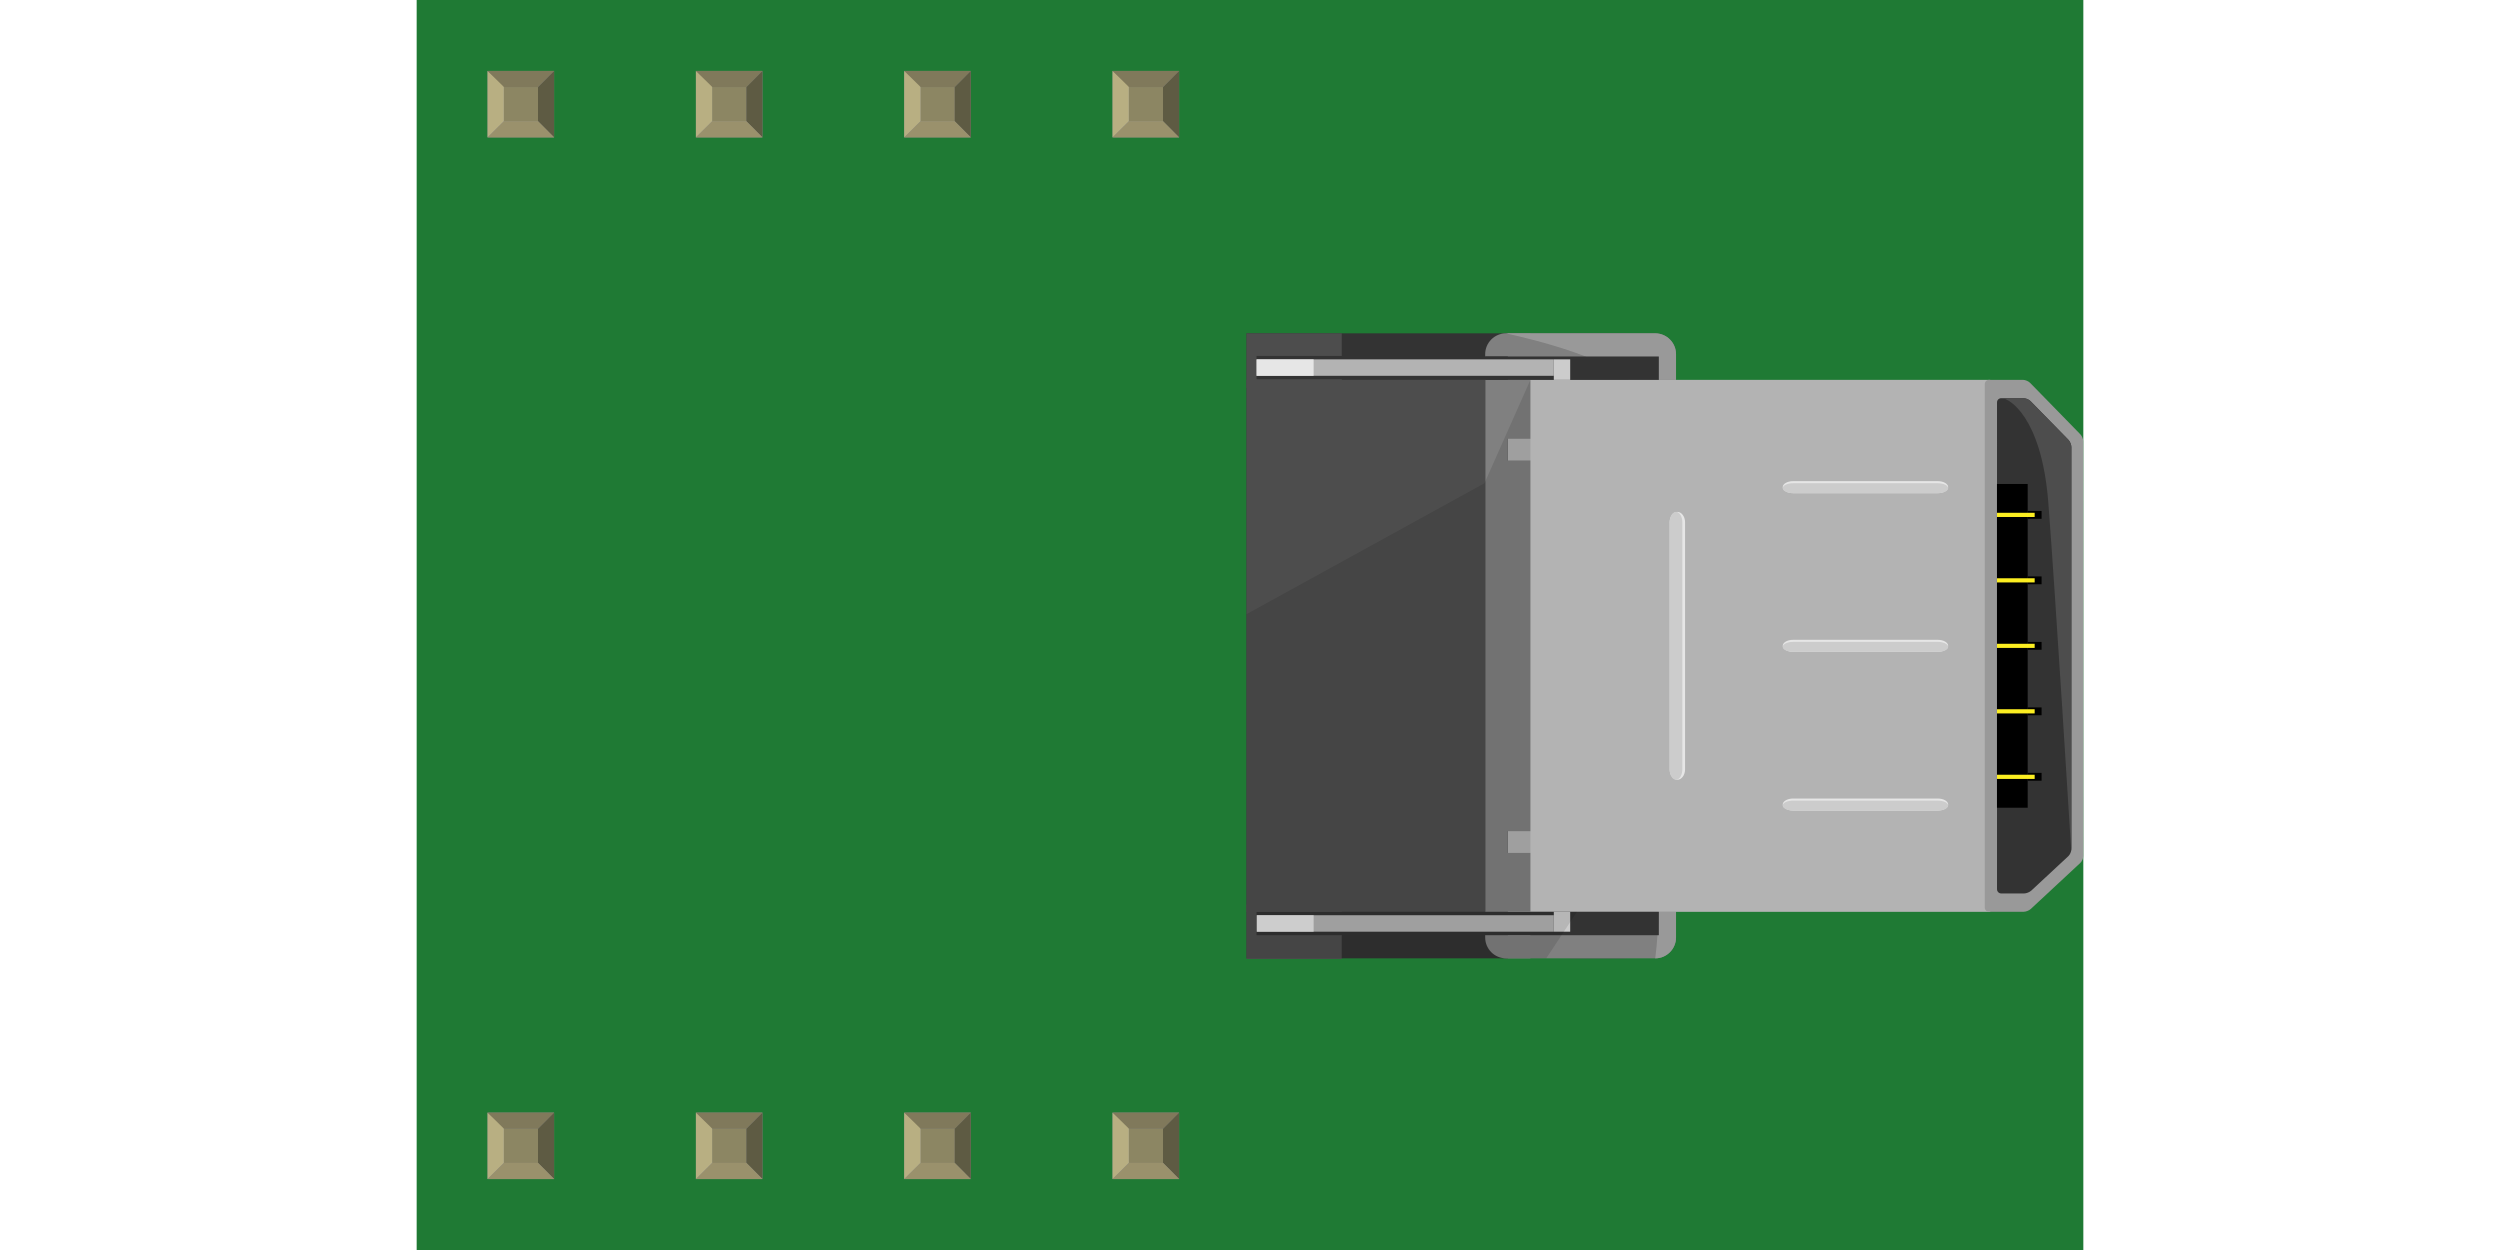 <?xml version='1.0' encoding='UTF-8' standalone='no'?>
<!-- Created with Fritzing (http://www.fritzing.org/) -->
<svg xmlns="http://www.w3.org/2000/svg"  version="1.2" height="0.4in" x="0in" viewBox="0 0 800 600" y="0in" baseProfile="tiny" width="0.8in">
    <desc>
        <referenceFile>sparkfun-connectors_micro-b-ra-th_breadboard.svg</referenceFile>
    </desc>
    <desc >Fritzing breadboard generated by brd2svg</desc>
    <g  id="breadboard" gorn="0.1">
      <g  id="icon" gorn="0.1.0">
		    	<!--
            <path stroke-width="0" stroke="none" fill="#1F7A34"
	    d="M0,0L0,600L700,600L700,0L0,0z"/>
	    	    	-->
			<rect x="0" y="0" width="800" height="600" fill="#1F7A34" />

            <g transform="translate(800,160)">
                <g transform="rotate(90)">
                    <g >
                        <rect  fill="#4D4D4D" height="26.583" y="219.722" width="300"/>
                        <path  fill="#808080" d="M300,277.097c0,5.5,-4.486,10,-10,10L10,287.097c-5.5,0,-10,-4.486,-10,-10l0,-71.583c0,-5.5,4.486,-10,10,-10l280,0c5.5,0,10,4.5,10,10L300,277.097z"/>
                        <rect  fill="#B3B3B3" height="347.472" x="22.333" y="44.681" width="255.347"/>
                        <g >
                            <path  fill="#999999" d="M22.333,28.944c0,-1.097,0.653,-2.611,1.444,-3.403l24.653,-24.069c0.792,-0.792,2.333,-1.431,3.417,-1.431L250.875,0c1.083,0,2.611,0.653,3.333,1.458l22.083,23.75c0.764,0.806,1.361,2.361,1.361,3.472l0,16.611c0,1.083,-0.875,2.014,-2,2.014L24.347,47.306c-1.097,0,-2.014,-0.903,-2.014,-2.014L22.333,28.944z"/>
                        </g>
                        <g >
                            <path  fill="#333333" d="M31.125,28.722c0,-1.097,0.625,-2.625,1.431,-3.403l18.583,-18.181C51.931,6.375,53.472,5.736,54.569,5.736l193.028,0c1.111,0,2.611,0.653,3.361,1.458l16.514,17.764c0.764,0.833,1.389,2.361,1.389,3.472l0,10.972c0,1.097,-0.889,2.028,-2.028,2.028L33.125,41.431c-1.097,0,-2,-0.903,-2,-2.028L31.125,28.722z"/>
                        </g>
                        <g >
                            <path  fill="#4D4D4D" d="M31.125,28.722c0,-1.097,0.625,-2.625,1.431,-3.403l18.583,-18.181C51.931,6.375,53.472,5.736,54.569,5.736l193.028,0c1.111,0,1.111,0.056,0,0.125c0,0,-123.778,7.625,-166.472,10.958C38.431,20.167,31.875,36.764,31.875,36.764C31.472,37.778,31.125,37.708,31.125,36.611L31.125,28.722L31.125,28.722z"/>
                        </g>
                        <rect  height="14.75" x="72.306" y="26.708" width="155.403"/>
                        <g >
                            <g >
                                <rect  height="6.667" x="210.972" y="20.042" width="3.764"/>
                            </g>
                            <g >
                                <rect  height="6.667" x="179.556" y="20.042" width="3.764"/>
                            </g>
                            <g >
                                <rect  height="6.667" x="148.125" y="20.042" width="3.764"/>
                            </g>
                            <g >
                                <rect  height="6.667" x="116.681" y="20.042" width="3.764"/>
                            </g>
                            <g >
                                <rect  height="6.667" x="85.264" y="20.042" width="3.764"/>
                            </g>
                        </g>
                        <g >
                            <g >
                                <rect  fill="#FCEE21" height="18.083" x="211.875" y="23.361" width="2.014"/>
                            </g>
                            <g >
                                <rect  fill="#FCEE21" height="18.083" x="180.431" y="23.361" width="2.014"/>
                            </g>
                            <g >
                                <rect  fill="#FCEE21" height="18.083" x="149.014" y="23.361" width="1.986"/>
                            </g>
                            <g >
                                <rect  fill="#FCEE21" height="18.083" x="117.569" y="23.361" width="2"/>
                            </g>
                            <g >
                                <rect  fill="#FCEE21" height="18.083" x="86.139" y="23.361" width="2.014"/>
                            </g>
                        </g>
                        <g >
                            <g >
                                <g >
                                    <g >
                                        <path  fill="#E6E6E6" d="M76.722,139.306c0,2.75,-1.319,4.986,-2.903,4.986c-1.569,0,-2.875,-2.236,-2.875,-4.986L70.944,69.875c0,-2.75,1.306,-5,2.875,-5c1.583,0,2.903,2.25,2.903,5L76.722,139.306z"/>
                                    </g>
                                    <g >
                                        <path  fill="#CCCCCC" d="M76.722,139.306c0,2.75,-1.083,4.986,-2.403,4.986S71.944,142.056,71.944,139.306L71.944,69.875c0,-2.75,1.069,-5,2.389,-5s2.403,2.25,2.403,5L76.736,139.306z"/>
                                    </g>
                                </g>
                                <g >
                                    <g >
                                        <path  fill="#E6E6E6" d="M152.889,139.306c0,2.75,-1.319,4.986,-2.889,4.986c-1.583,0,-2.889,-2.236,-2.889,-4.986L147.111,69.875c0,-2.75,1.306,-5,2.889,-5c1.569,0,2.889,2.25,2.889,5L152.889,139.306z"/>
                                    </g>
                                    <g >
                                        <path  fill="#CCCCCC" d="M152.889,139.306c0,2.75,-1.069,4.986,-2.389,4.986s-2.403,-2.236,-2.403,-4.986L148.097,69.875c0,-2.75,1.083,-5,2.403,-5s2.389,2.25,2.389,5L152.889,139.306z"/>
                                    </g>
                                </g>
                                <g >
                                    <g >
                                        <path  fill="#E6E6E6" d="M229.069,139.306c0,2.75,-1.306,4.986,-2.903,4.986c-1.569,0,-2.875,-2.236,-2.875,-4.986L223.292,69.875c0,-2.75,1.306,-5,2.875,-5c1.597,0,2.903,2.25,2.903,5L229.069,139.306z"/>
                                    </g>
                                    <g >
                                        <path  fill="#CCCCCC" d="M229.069,139.306c0,2.75,-1.069,4.986,-2.389,4.986c-1.347,0,-2.389,-2.236,-2.389,-4.986L224.292,69.875c0,-2.75,1.042,-5,2.389,-5c1.319,0,2.389,2.25,2.389,5L229.069,139.306z"/>
                                    </g>
                                </g>
                            </g>
                        </g>
                        <g >
                            <path  fill="#E6E6E6" d="M214.292,194.875c0,2.028,-2.25,3.694,-4.986,3.694L90.694,198.569c-2.736,0,-4.986,-1.653,-4.986,-3.694s2.25,-3.708,4.986,-3.708l118.597,0C212.042,191.167,214.292,192.833,214.292,194.875z"/>
                        </g>
                        <path  fill="#999999" d="M277.653,195.514l12.361,0c5.5,0,10,4.5,10,10c0,0,-7.292,-1.139,-22.319,-1.75l0,-8.25L277.653,195.514z"/>
                        <g >
                            <path  fill="#CCCCCC" d="M214.292,195.514c0,1.667,-2.25,3.042,-4.986,3.042L90.694,198.556c-2.736,0,-4.986,-1.375,-4.986,-3.042s2.25,-3.042,4.986,-3.042l118.597,0C212.042,192.486,214.292,193.847,214.292,195.514z"/>
                        </g>
                        <g >
                            <rect  fill="#333333" height="125.417" y="276.236" width="300"/>
                        </g>
                        <rect  fill="#333333" height="83.333" x="277.653" y="203.764" width="11.25"/>
                        <path  fill="#808080" d="M0,265.403l0,11.708c0,5.5,4.486,10,10,10L11.111,287.111l0,-21.708L0,265.403z"/>
                        <path  fill="#808080" d="M288.889,265.403l0,21.708l1.111,0c5.5,0,10,-4.486,10,-10l0,-11.708L288.889,265.403z"/>
                        <polygon  points="249.389,265.403,249.389,276.236,238.972,276.236,238.972,265.403,61.028,265.403,61.028,276.236,50.611,276.236,50.611,265.403,22.333,265.403,22.333,287.097,277.653,287.097,277.653,265.403" fill="#808080"/>
                        <rect  fill="#B3B3B3" height="142.653" x="279.306" y="254.181" width="7.903"/>
                        <rect  fill="#CCCCCC" height="7.861" x="277.653" y="246.306" width="9.556"/>
                        <rect  fill="#E6E6E6" height="27.403" x="279.306" y="369.458" width="7.903"/>
                        <polygon  points="288.889,355.958,288.889,396.861,277.681,396.861,277.681,355.958,274.125,355.958,274.125,401.667,300.306,401.667,300.306,355.958" fill="#4D4D4D"/>
                        <polygon  points="22.056,355.958,22.056,396.861,10.833,396.861,10.833,355.958,0,355.958,0,401.667,26.167,401.667,26.167,355.958" fill="#4D4D4D"/>
                        <path  fill="#999999" d="M22.333,218.042C8.375,234.681,0,278.014,0,277.097l0,-71.583c0,-5.5,4.486,-10,10,-10l12.347,0"/>
                        <rect  fill="#333333" height="83.333" x="11.111" y="203.764" width="11.236"/>
                        <rect  fill="#B3B3B3" height="142.653" x="12.486" y="254.181" width="7.903"/>
                        <rect  fill="#CCCCCC" height="7.861" x="12.486" y="246.306" width="9.847"/>
                        <rect  fill="#E6E6E6" height="27.403" x="12.486" y="369.458" width="7.903"/>
                        <rect  fill="#4D4D4D" height="114.569" x="22.333" y="287.097" width="255.319"/>
                        <polygon  points="22.361,265.403,71.958,287.444,134.806,401.667,300,401.667,300,257.806,277.653,243.042,277.653,265.403" enable-background="new    " opacity="0.11"/>
                    </g>
                </g>
            </g>
          </g>
	  <!-- top -->
          <g  transform="translate(34.035,34.05)">
            <g >
              <rect  fill="#8D8C8C" height="31.9" x="0" y="0" width="31.93" id="connector4pin" gorn="0.1.3.0.0"/>
              <rect  fill="#8C8663" height="16.415" x="7.792" y="7.735" width="16.444"/>
              <polygon  points="0,31.9,7.792,24.137,7.792,6.972,0,0" fill="#B8AF82"/>
              <polygon  points="24.208,7.763,7.903,7.763,0,0,31.93,0" fill="#80795B"/>
              <polygon  points="24.208,24.137,24.208,7.763,31.93,0,31.93,31.9" fill="#5E5B43"/>
              <polygon  points="0,31.9,7.875,24.137,24.208,24.137,31.93,31.9" fill="#9A916C"/>
            </g>
          </g>
          <g  transform="translate(134.035,34.05)">
            <g >
              <rect  fill="#8D8C8C" height="31.9" x="0" y="0" width="31.93" id="connector3pin" gorn="0.1.3.0.0"/>
              <rect  fill="#8C8663" height="16.415" x="7.792" y="7.735" width="16.444"/>
              <polygon  points="0,31.9,7.792,24.137,7.792,6.972,0,0" fill="#B8AF82"/>
              <polygon  points="24.208,7.763,7.903,7.763,0,0,31.93,0" fill="#80795B"/>
              <polygon  points="24.208,24.137,24.208,7.763,31.93,0,31.93,31.9" fill="#5E5B43"/>
              <polygon  points="0,31.9,7.875,24.137,24.208,24.137,31.93,31.9" fill="#9A916C"/>
            </g>
          </g>
  
          <g  transform="translate(234.035,34.05)">
            <g >
              <rect  fill="#8D8C8C" height="31.9" x="0" y="0" width="31.93" id="connector2pin" gorn="0.1.3.0.0"/>
              <rect  fill="#8C8663" height="16.415" x="7.792" y="7.735" width="16.444"/>
              <polygon  points="0,31.9,7.792,24.137,7.792,6.972,0,0" fill="#B8AF82"/>
              <polygon  points="24.208,7.763,7.903,7.763,0,0,31.93,0" fill="#80795B"/>
              <polygon  points="24.208,24.137,24.208,7.763,31.93,0,31.93,31.9" fill="#5E5B43"/>
              <polygon  points="0,31.9,7.875,24.137,24.208,24.137,31.93,31.9" fill="#9A916C"/>
            </g>
          </g>
          <g  transform="translate(334.035,34.05)">
            <g >
              <rect  fill="#8D8C8C" height="31.9" x="0" y="0" width="31.93" id="connector1pin" gorn="0.1.5.0.0"/>
              <rect  fill="#8C8663" height="16.415" x="7.792" y="7.735" width="16.444"/>
                <polygon  points="0,31.9,7.792,24.137,7.792,6.972,0,0" fill="#B8AF82"/>
                <polygon  points="24.208,7.763,7.903,7.763,0,0,31.93,0" fill="#80795B"/>
                <polygon  points="24.208,24.137,24.208,7.763,31.93,0,31.93,31.9" fill="#5E5B43"/>
                <polygon  points="0,31.9,7.875,24.137,24.208,24.137,31.93,31.9" fill="#9A916C"/>
            </g>
          </g>

	  <!--under -->
          <g  transform="translate(34.035,534.05)">
            <g >
              <rect  fill="#8D8C8C" height="31.9" x="0" y="0" width="31.93" id="connector5pin" gorn="0.1.1.0.0"/>
              <rect  fill="#8C8663" height="16.415" x="7.792" y="7.735" width="16.444"/>
                <polygon  points="0,31.9,7.792,24.137,7.792,6.972,0,0" fill="#B8AF82"/>
                <polygon  points="24.208,7.763,7.903,7.763,0,0,31.93,0" fill="#80795B"/>
                <polygon  points="24.208,24.137,24.208,7.763,31.93,0,31.93,31.9" fill="#5E5B43"/>
                <polygon  points="0,31.9,7.875,24.137,24.208,24.137,31.93,31.9" fill="#9A916C"/>
            </g>
          </g>
          <g  transform="translate(134.035,534.05)">
            <g >
              <rect  fill="#8D8C8C" height="31.9" x="0" y="0" width="31.93" id="connector6pin" gorn="0.1.1.0.0"/>
              <rect  fill="#8C8663" height="16.415" x="7.792" y="7.735" width="16.444"/>
                <polygon  points="0,31.9,7.792,24.137,7.792,6.972,0,0" fill="#B8AF82"/>
                <polygon  points="24.208,7.763,7.903,7.763,0,0,31.93,0" fill="#80795B"/>
                <polygon  points="24.208,24.137,24.208,7.763,31.93,0,31.93,31.9" fill="#5E5B43"/>
                <polygon  points="0,31.9,7.875,24.137,24.208,24.137,31.93,31.9" fill="#9A916C"/>
            </g>
          </g>
          <g  transform="translate(234.035,534.05)">
            <g >
              <rect  fill="#8D8C8C" height="31.9" x="0" y="0" width="31.93" id="connector7pin" gorn="0.1.2.0.0"/>
              <rect  fill="#8C8663" height="16.415" x="7.792" y="7.735" width="16.444"/>
              <polygon  points="0,31.9,7.792,24.137,7.792,6.972,0,0" fill="#B8AF82"/>
              <polygon  points="24.208,7.763,7.903,7.763,0,0,31.93,0" fill="#80795B"/>
              <polygon  points="24.208,24.137,24.208,7.763,31.93,0,31.93,31.9" fill="#5E5B43"/>
                <polygon  points="0,31.9,7.875,24.137,24.208,24.137,31.93,31.9" fill="#9A916C"/>
            </g>
          </g>
          <g  transform="translate(334.035,534.05)">
            <g >
              <rect  fill="#8D8C8C" height="31.9" x="0" y="0" width="31.93" id="connector8pin" gorn="0.1.4.0.0"/>
              <rect  fill="#8C8663" height="16.415" x="7.792" y="7.735" width="16.444"/>
              <polygon  points="0,31.9,7.792,24.137,7.792,6.972,0,0" fill="#B8AF82"/>
              <polygon  points="24.208,7.763,7.903,7.763,0,0,31.93,0" fill="#80795B"/>
              <polygon  points="24.208,24.137,24.208,7.763,31.93,0,31.93,31.9" fill="#5E5B43"/>
                <polygon  points="0,31.9,7.875,24.137,24.208,24.137,31.93,31.9" fill="#9A916C"/>
            </g>
          </g>
    </g>
</svg>
